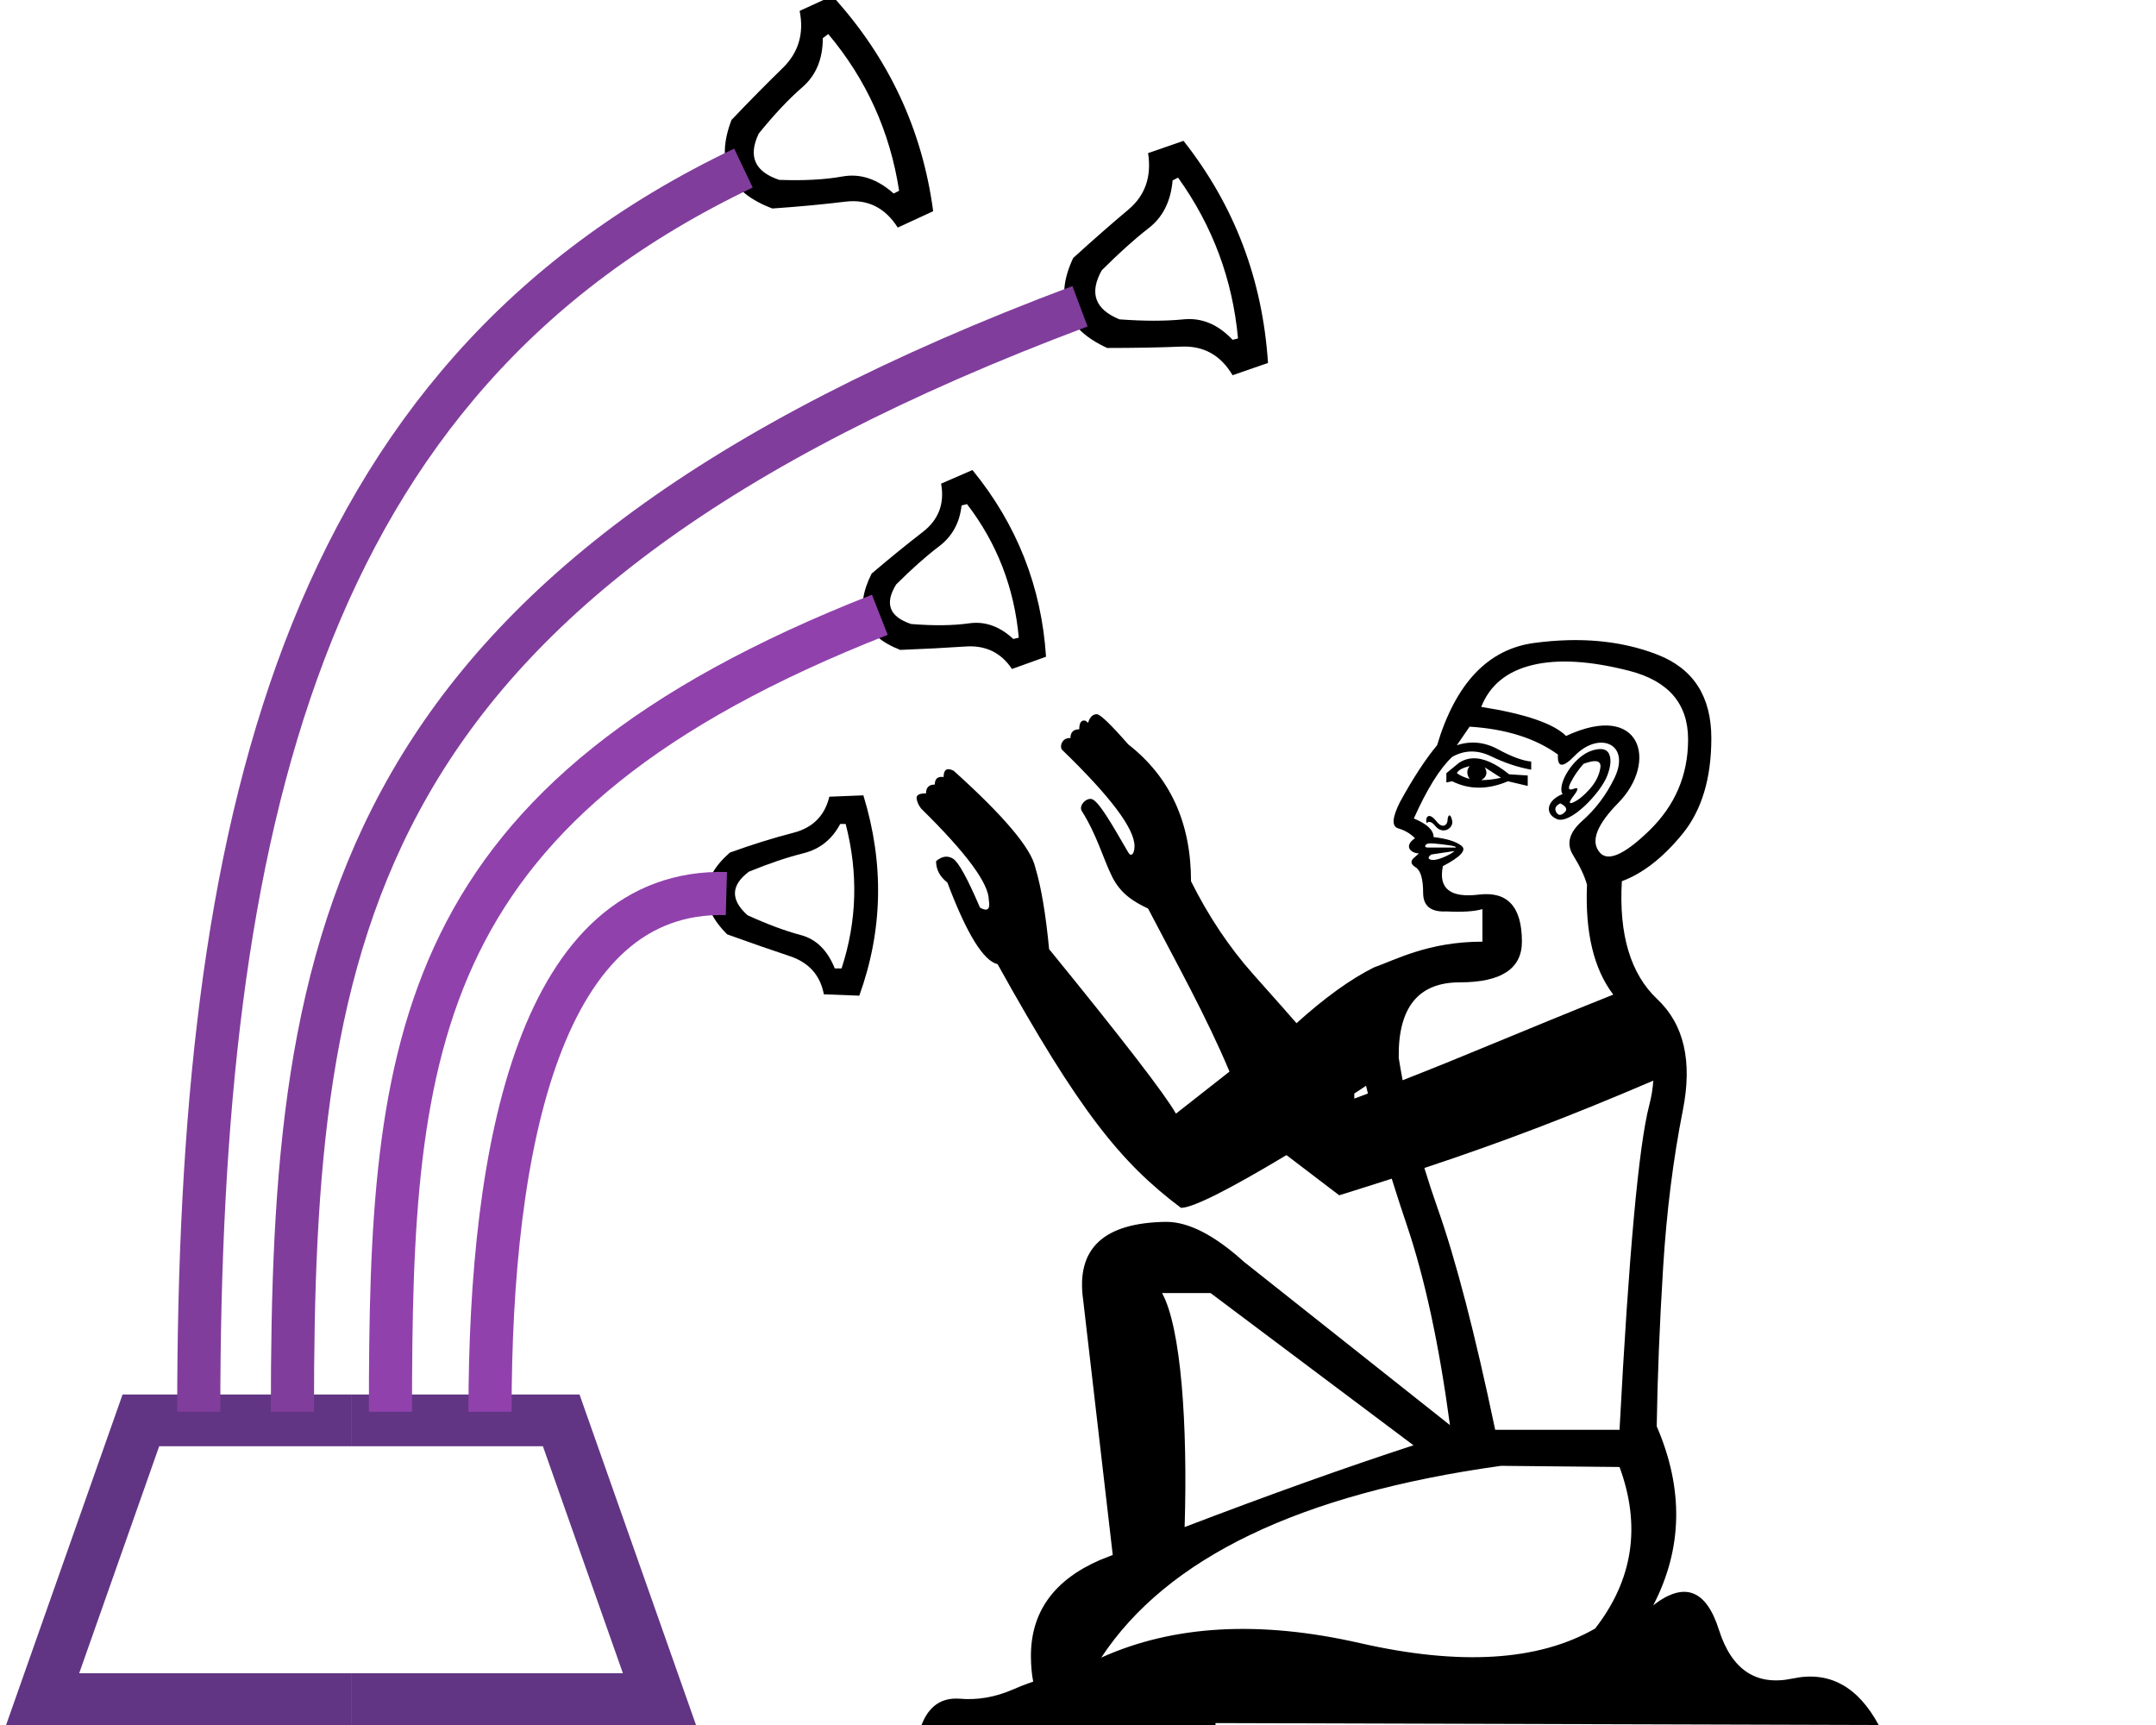 <?xml version="1.0" encoding="UTF-8" standalone="no"?>
<svg
   width="1250"
   height="1000"
   version="1.1"
   id="svg1"
   sodipodi:docname="1352A.svg"
   inkscape:version="1.4.2 (f4327f4, 2025-05-13)"
   xmlns:inkscape="http://www.inkscape.org/namespaces/inkscape"
   xmlns:sodipodi="http://sodipodi.sourceforge.net/DTD/sodipodi-0.dtd"
   xmlns:xlink="http://www.w3.org/1999/xlink"
   xmlns="http://www.w3.org/2000/svg"
   xmlns:svg="http://www.w3.org/2000/svg">
  <defs
     id="defs1" />
  <sodipodi:namedview
     id="namedview1"
     pagecolor="#ffffff"
     bordercolor="#666666"
     borderopacity="1.0"
     inkscape:showpageshadow="2"
     inkscape:pageopacity="0.0"
     inkscape:pagecheckerboard="0"
     inkscape:deskcolor="#d1d1d1"
     inkscape:zoom="0.53386562"
     inkscape:cx="1059.2553"
     inkscape:cy="577.86077"
     inkscape:window-width="1680"
     inkscape:window-height="998"
     inkscape:window-x="-8"
     inkscape:window-y="-8"
     inkscape:window-maximized="1"
     inkscape:current-layer="svg1"
     showguides="true">
    <sodipodi:guide
       position="207.063,181.589"
       orientation="0,-1"
       id="guide7"
       inkscape:locked="false" />
    <sodipodi:guide
       position="957.06,702.848"
       orientation="0,-1"
       id="guide10"
       inkscape:locked="false" />
    <sodipodi:guide
       position="618.798,819.692"
       orientation="-0.351,0.936"
       id="guide11"
       inkscape:locked="false" />
    <sodipodi:guide
       position="501.715,640.313"
       orientation="-0.366,0.931"
       id="guide12"
       inkscape:locked="false" />
    <sodipodi:guide
       position="409.72,482.313"
       orientation="0.027,1"
       id="guide13"
       inkscape:locked="false" />
    <sodipodi:guide
       position="423.077,898.782"
       orientation="-0.43,0.903"
       id="guide14"
       inkscape:locked="false" />
  </sodipodi:namedview>
  <path
     style="fill:#000000;stroke:none;stroke-width:1"
     d="m 423.153,494.248 c 13.166,-4.74 25.411,-8.558 36.734,-11.455 11.323,-2.896 18.301,-9.875 20.934,-20.934 l 19.749,-0.79 c 12.113,39.499 11.323,78.207 -2.37,116.126 l -20.539,-0.79 c -2.107,-11.06 -8.69,-18.433 -19.749,-22.119 -11.06,-3.687 -23.173,-7.9 -36.339,-12.64 -16.326,-16.326 -15.799,-32.126 1.58,-47.398 z m 10.27,36.339 c 11.586,5.266 21.856,9.085 30.809,11.455 8.953,2.37 15.536,8.821 19.749,19.354 h 3.95 c 8.953,-27.386 9.743,-55.298 2.37,-83.737 h -3.16 c -4.74,8.953 -11.85,14.614 -21.329,16.984 -9.48,2.37 -20.013,5.925 -31.599,10.665 -10.533,7.9 -10.796,16.326 -0.79,25.279 z"
     id="path4"
     sodipodi:nodetypes="csccccscccsccccscc" />
  <path
     style="fill:#000000;stroke:none;stroke-width:1"
     d="m 505.348,332.517 c 10.533,-8.953 20.408,-16.984 29.624,-24.094 9.216,-7.11 12.771,-16.458 10.665,-28.044 l 18.169,-7.9 c 25.806,31.599 40.025,67.674 42.658,108.226 l -19.749,7.11 c -6.32,-9.48 -15.273,-13.825 -26.859,-13.035 -11.586,0.79 -24.226,1.448 -37.919,1.975 -21.593,-8.426 -27.122,-23.173 -16.589,-44.238 z m 22.909,29.229 c 13.166,1.053 24.357,0.922 33.574,-0.395 9.216,-1.317 17.774,1.712 25.674,9.085 l 3.16,-0.79 c -2.633,-28.966 -12.64,-54.771 -30.019,-77.417 l -3.16,0.79 c -1.053,10.006 -5.398,17.906 -13.035,23.699 -7.636,5.793 -15.931,13.166 -24.884,22.119 -6.846,11.06 -3.95,18.696 8.69,22.909 z"
     id="path3"
     sodipodi:nodetypes="csccccscccsccccscc" />
  <path
     style="fill:#000000;stroke:none;stroke-width:1"
     d="m 424.12,69.514 c 10.533,-11.06 20.408,-21.066 29.624,-30.019 9.216,-8.953 12.508,-20.013 9.875,-33.179 l 18.959,-8.69 c 32.652,35.812 52.138,77.417 58.458,124.816 l -20.539,9.48 c -7.373,-11.586 -17.511,-16.589 -30.414,-15.009 -12.903,1.58 -26.991,2.897 -42.263,3.95 -25.279,-9.48 -33.179,-26.596 -23.699,-51.348 z m 27.649,34.759 c 14.219,0.527 26.464,-0.132 36.734,-1.975 10.27,-1.843 20.144,1.448 29.624,9.875 l 3.16,-1.58 C 516.02,76.36 502.327,46.078 480.208,19.745 l -3.16,2.37 c 0,12.113 -3.95,21.593 -11.85,28.439 -7.9,6.846 -16.326,15.799 -25.279,26.859 -6.32,13.166 -2.37,22.119 11.85,26.859 z"
     id="path2"
     sodipodi:nodetypes="csccccscccsccccscc" />
  <path
     style="fill:#000000;stroke:none;stroke-width:1"
     d="m 622.188,149.584 c 11.586,-10.533 22.251,-19.881 31.994,-28.044 9.743,-8.163 13.561,-19.091 11.455,-32.784 l 20.539,-7.11 c 29.492,37.392 45.818,80.314 48.978,128.765 l -20.539,7.11 c -6.846,-11.586 -16.721,-17.116 -29.624,-16.589 -12.903,0.527 -27.254,0.79 -43.053,0.79 -24.226,-11.06 -30.809,-28.439 -19.749,-52.138 z m 26.859,35.549 c 14.22,1.053 26.596,1.053 37.129,0 10.533,-1.053 20.013,2.897 28.439,11.85 l 3.16,-0.79 c -3.16,-34.232 -14.746,-65.304 -34.759,-93.217 l -3.16,1.58 c -1.053,12.113 -5.661,21.329 -13.825,27.649 -8.163,6.32 -17.248,14.483 -27.254,24.489 -7.373,13.166 -3.95,22.646 10.27,28.439 z"
     id="path1"
     sodipodi:nodetypes="csccccscccsccccscc" />
  <path
     style="fill:none;stroke:#613583;stroke-width:30;stroke-linecap:butt;stroke-linejoin:miter;stroke-dasharray:none;stroke-opacity:1"
     d="M 203.531,985 H 24.723 L 81.677,823.411 H 203.531"
     id="path6"
     sodipodi:nodetypes="cccc" />
  <use
     x="0"
     y="0"
     xlink:href="#path6"
     id="use7"
     transform="matrix(-1,0,0,1,407.062,0)" />
  <path
     style="fill:none;stroke:#813d9c;stroke-width:25;stroke-linecap:butt;stroke-linejoin:miter;stroke-dasharray:none;stroke-opacity:1"
     d="M 431.031,97.431 C 173.679,219.949 115.232,480.728 115.232,818.411"
     id="path7"
     sodipodi:nodetypes="cc" />
  <path
     style="fill:none;stroke:#813d9c;stroke-width:25;stroke-linecap:butt;stroke-linejoin:miter;stroke-dasharray:none;stroke-opacity:1"
     d="M 626.157,177.548 C 199.22,337.66 169.536,541.308 169.536,818.411"
     id="path8"
     sodipodi:nodetypes="cc" />
  <path
     style="fill:none;stroke:#9141ac;stroke-width:25;stroke-linecap:butt;stroke-linejoin:miter;stroke-dasharray:none;stroke-opacity:1"
     d="M 510.105,356.393 C 238.775,462.951 226.379,603.709 226.379,818.411"
     id="path9"
     sodipodi:nodetypes="cc" />
  <path
     style="fill:none;stroke:#9141ac;stroke-width:25;stroke-linecap:butt;stroke-linejoin:miter;stroke-dasharray:none;stroke-opacity:1"
     d="M 421.132,517.998 C 313.608,515.07 284.106,663.641 284.106,818.411"
     id="path10"
     sodipodi:nodetypes="cc" />
  <path
     id="path1-0"
     style="fill:#000000;stroke:none;stroke-width:1"
     d="m 908.94,371.132 c -6.316,0.168 -12.815,0.702 -19.496,1.6 -26.726,3.593 -45.48,23.357 -56.26,59.29 -6.738,8.085 -13.923,19.09 -21.559,33.014 -4.491,8.985 -4.828,14.038 -1.01,15.16 3.818,1.123 7.074,3.031 9.769,5.726 -5.838,3.89 -3.657,7.926 1.346,8.759 1.349,-0.449 0.788,0.338 -1.683,2.36 -2.471,2.02 -2.247,3.93 0.673,5.727 2.92,1.797 4.38,6.737 4.38,14.822 0,7.636 4.492,11.229 13.476,10.78 9.433,0.449 16.394,10e-6 20.886,-1.346 v 18.866 c -31.442,0 -50.687,10.7 -62.845,14.917 v -8.9e-4 c -13.531,6.739 -28.507,17.525 -44.928,32.356 -2.912,-3.398 -11.286,-12.862 -25.121,-28.396 -13.835,-15.534 -25.849,-33.494 -36.043,-53.882 0,-33.98 -12.136,-60.437 -36.407,-79.369 -10.194,-11.65 -16.261,-17.474 -18.203,-17.474 -2.425,0 -4.125,1.7 -5.096,5.098 -0.62,-0.761 -1.282,-1.42 -2.184,-1.456 -1.941,-0.078 -2.915,1.7 -2.915,5.098 -3.397,0 -5.096,1.7 -5.096,5.098 -4.114,-0.361 -6.391,3.569 -5.098,6.552 28.155,27.184 42.232,45.872 42.232,56.066 0,4.469 -1.935,6.595 -3.64,3.642 -10.208,-17.681 -16.448,-28.242 -20.386,-30.58 -3.301,-1.96 -8.607,3.293 -6.556,6.552 8.823,14.024 12.377,27.512 17.475,37.863 4.967,10.084 12.431,14.679 20.983,18.736 16.143,31.051 33.644,62.22 47.198,94.504 l -31.046,24.376 c -6.31,-11.165 -30.826,-42.959 -73.543,-95.385 -1.942,-20.388 -4.613,-36.165 -8.01,-47.33 -2.427,-11.165 -18.203,-29.853 -47.328,-56.066 -3.883,-1.944 -5.826,-0.729 -5.826,3.64 -3.396,-0.486 -5.095,0.971 -5.095,4.368 -3.396,0 -5.098,1.7 -5.098,5.098 -3.881,0 -5.688,0.971 -5.462,2.914 0.242,1.942 1.093,3.883 2.548,5.826 26.213,25.728 39.319,43.446 39.319,53.154 0.971,5.34 -0.729,6.794 -5.098,4.368 -7.281,-16.99 -12.5,-26.456 -15.655,-28.399 -3.155,-1.942 -6.431,-1.458 -9.828,1.456 0,4.854 2.183,8.981 6.552,12.378 11.164,29.611 20.873,45.388 29.125,47.33 47.192,84.946 71.271,114.98 106.308,141.257 6.796,0 27.184,-10.193 61.164,-30.581 l 30.583,23.299 c 10.664,-3.315 20.768,-6.506 30.457,-9.63 2.715,8.734 5.639,17.735 8.771,27 10.426,30.845 18.752,69.463 24.977,115.856 L 721.325,731.573 c -17.124,-15.504 -32.192,-23.253 -45.15,-23.253 -36.33,0.463 -52.366,15.463 -48.201,45.082 l 17.173,148.026 c -2.438,0.96 -4.888,1.927 -7.348,2.9 -26.948,11.678 -40.311,30.431 -40.089,56.258 0.046,5.302 0.486,10.05 1.317,14.244 -4.141,1.419 -8.138,2.982 -11.992,4.695 -10.182,4.397 -20.432,6.146 -30.845,5.22 -10.413,-0.694 -17.733,4.378 -21.898,15.254 h 170.453 l -0.035,-1.118 L 1089.215,1000 c -12.127,-22.458 -28.747,-31.441 -49.858,-26.95 -21.111,4.492 -35.372,-4.942 -42.783,-28.299 -7.412,-23.357 -20.101,-28.073 -38.068,-14.149 17.067,-32.79 17.74,-67.375 2.019,-103.757 v -0.006 c 0.448,-28.747 1.685,-59.403 3.707,-91.967 2.021,-32.565 5.839,-62.997 11.453,-91.294 5.615,-28.298 0.673,-49.746 -14.823,-64.344 -15.497,-14.598 -22.347,-37.393 -20.549,-68.386 12.128,-4.492 23.807,-13.586 35.036,-27.286 11.229,-13.7 16.844,-32.228 16.844,-55.585 0,-24.255 -10.444,-40.425 -31.331,-48.51 -15.665,-6.064 -32.971,-8.843 -51.921,-8.337 z m 4.677,12.557 c 9.376,0.562 19.735,2.302 31.077,5.222 22.683,5.839 34.025,19.089 34.025,39.751 0,20.662 -7.524,38.292 -22.572,52.89 -15.047,14.598 -24.816,18.529 -29.307,11.791 -4.492,-6.288 -0.674,-15.609 11.453,-27.961 23.13,-23.558 13.386,-59.139 -30.32,-38.742 v 8.9e-4 c -7.186,-7.187 -23.58,-12.802 -49.183,-16.844 4.941,-12.577 14.823,-20.662 29.645,-24.256 7.411,-1.797 15.805,-2.413 25.182,-1.852 z m -61.567,37.559 c 21.111,1.348 38.179,6.737 51.205,16.17 -0.449,7.635 2.807,7.86 9.769,0.673 14.051,-14.505 32.772,-7.056 22.909,13.138 -4.716,9.657 -10.893,17.855 -18.528,24.592 -7.636,6.738 -9.433,13.363 -5.391,19.876 4.041,6.513 6.736,12.24 8.085,17.181 -1.151,27.626 3.925,48.861 15.229,63.705 -53.055,21.196 -84.888,35.121 -122.121,49.638 -0.823,-4.336 -1.575,-8.654 -2.258,-12.954 -0.449,-29.196 11.342,-43.795 35.373,-43.795 24.031,0 36.046,-7.86 36.046,-23.581 0,-20.213 -8.31,-29.308 -24.929,-27.286 -16.619,2.021 -23.581,-3.482 -20.886,-16.508 10.331,-5.39 13.924,-9.319 10.78,-11.79 -3.144,-2.471 -8.535,-4.157 -16.171,-5.054 0,-4.043 -3.818,-7.636 -11.453,-10.78 7.636,-17.069 15.047,-28.971 22.233,-35.709 7.187,-4.04 14.711,-4.15 22.571,-0.332 7.86,3.817 15.609,6.399 23.245,7.748 v -4.716 c -4.941,-0.449 -11.342,-2.808 -19.203,-7.075 -7.86,-4.268 -15.833,-5.054 -23.918,-2.359 3.143,-4.492 5.614,-8.085 7.412,-10.78 z m 76.09,12.99 c -1.4,-0.042 -3.068,0.232 -5.005,0.822 -10.98,3.342 -20.69,20.003 -17.182,25.265 -9.341,3.737 -10.475,11.377 -3.367,14.484 7.806,3.415 25.54,-15.22 29.308,-25.265 2.019,-5.39 2.356,-9.545 1.01,-12.464 -0.842,-1.825 -2.43,-2.772 -4.764,-2.841 z m -74.401,5.371 c -2.781,0.14 -5.365,0.982 -7.751,2.526 l -7.412,6.064 v 5.389 l 3.369,-0.676 c 9.882,4.941 20.662,4.941 32.341,0 l 11.455,2.697 v -6.064 l -10.78,-0.673 c -8.029,-6.485 -15.103,-9.572 -21.221,-9.263 z m 70.767,1.637 c 2.649,-0.052 3.763,1.255 3.343,3.922 -0.674,4.267 -2.695,8.31 -6.064,12.128 -3.369,3.819 -6.513,6.402 -9.432,7.748 -2.92,1.348 -2.92,0.111 0,-3.707 2.92,-3.817 2.92,-5.164 0,-4.042 -2.919,1.123 -3.48,-0.113 -1.683,-3.707 1.797,-3.593 4.268,-7.187 7.412,-10.78 v -9e-4 c 2.695,-1.01 4.837,-1.53 6.426,-1.561 z m -72.454,2.912 c -1.798,2.246 -1.798,4.715 0,7.41 -3.143,-0.9 -5.614,-2.022 -7.412,-3.369 0.898,-1.797 3.369,-3.144 7.412,-4.042 z m 8.759,0.675 9.432,6.062 c -4.041,0.897 -7.858,1.346 -11.45,1.346 3.142,-1.797 3.815,-4.265 2.018,-7.409 z m 43.791,20.88 c 3.595,1.796 4.381,3.593 2.359,5.391 -2.022,1.8 -3.594,1.688 -4.716,-0.334 -1.122,-2.02 -0.335,-3.704 2.36,-5.053 z m -64.223,6.984 c -0.622,6.2e-4 -1.128,1.253 -1.128,2.791 0,2.603 -2.819,5.28 -6.403,0.673 -4.7,-6.041 -6.736,-2.026 -5.724,1.01 v 0.004 c 1.347,-1.349 3.031,-0.788 5.053,1.683 4.39,5.36 10.622,1.23 9.77,-3.033 -0.454,-2.27 -1.049,-3.128 -1.564,-3.127 z m -11.024,16.203 c 0.533,-0.014 1.136,0.006 1.81,0.062 2.695,0.224 5.615,0.561 8.759,1.01 3.144,0.449 4.49,0.897 4.042,1.346 h -16.171 c -1.346,0 -1.795,-0.449 -1.346,-1.346 0.337,-0.671 1.306,-1.029 2.906,-1.072 z m 13.936,4.442 c -1.79,1.788 -8.082,4.715 -11.326,5.122 -3.479,0.437 -5.055,-1.164 -2.147,-3.103 z m 115.254,133.119 c -0.299,4.614 -1.098,9.424 -2.398,14.43 -6.064,23.357 -11.791,86.016 -17.181,187.978 h -72.094 c -11.678,-55.697 -22.795,-98.48 -33.35,-128.35 -2.778,-7.861 -5.347,-15.669 -7.705,-23.421 46.115,-15.332 84.25,-29.891 132.728,-50.636 z m -166.549,2.976 c 0.352,1.484 0.712,2.978 1.08,4.482 -2.588,0.97 -5.217,1.948 -7.897,2.937 v -2.912 z M 673.735,749.606 h 28.133 l 117.623,88.238 c -39.107,12.755 -83.33,28.559 -132.668,47.414 1.846,-59.741 -2.113,-115.814 -13.087,-135.651 z m 196.509,100.15 68.723,0.673 v 0 c 12.577,34.137 7.86,65.354 -14.149,93.652 -32.789,18.865 -78.268,21.672 -136.436,8.421 -58.167,-13.251 -108.137,-10.442 -149.91,8.423 38.179,-57.943 115.437,-95 231.771,-111.17 z" />
</svg>
